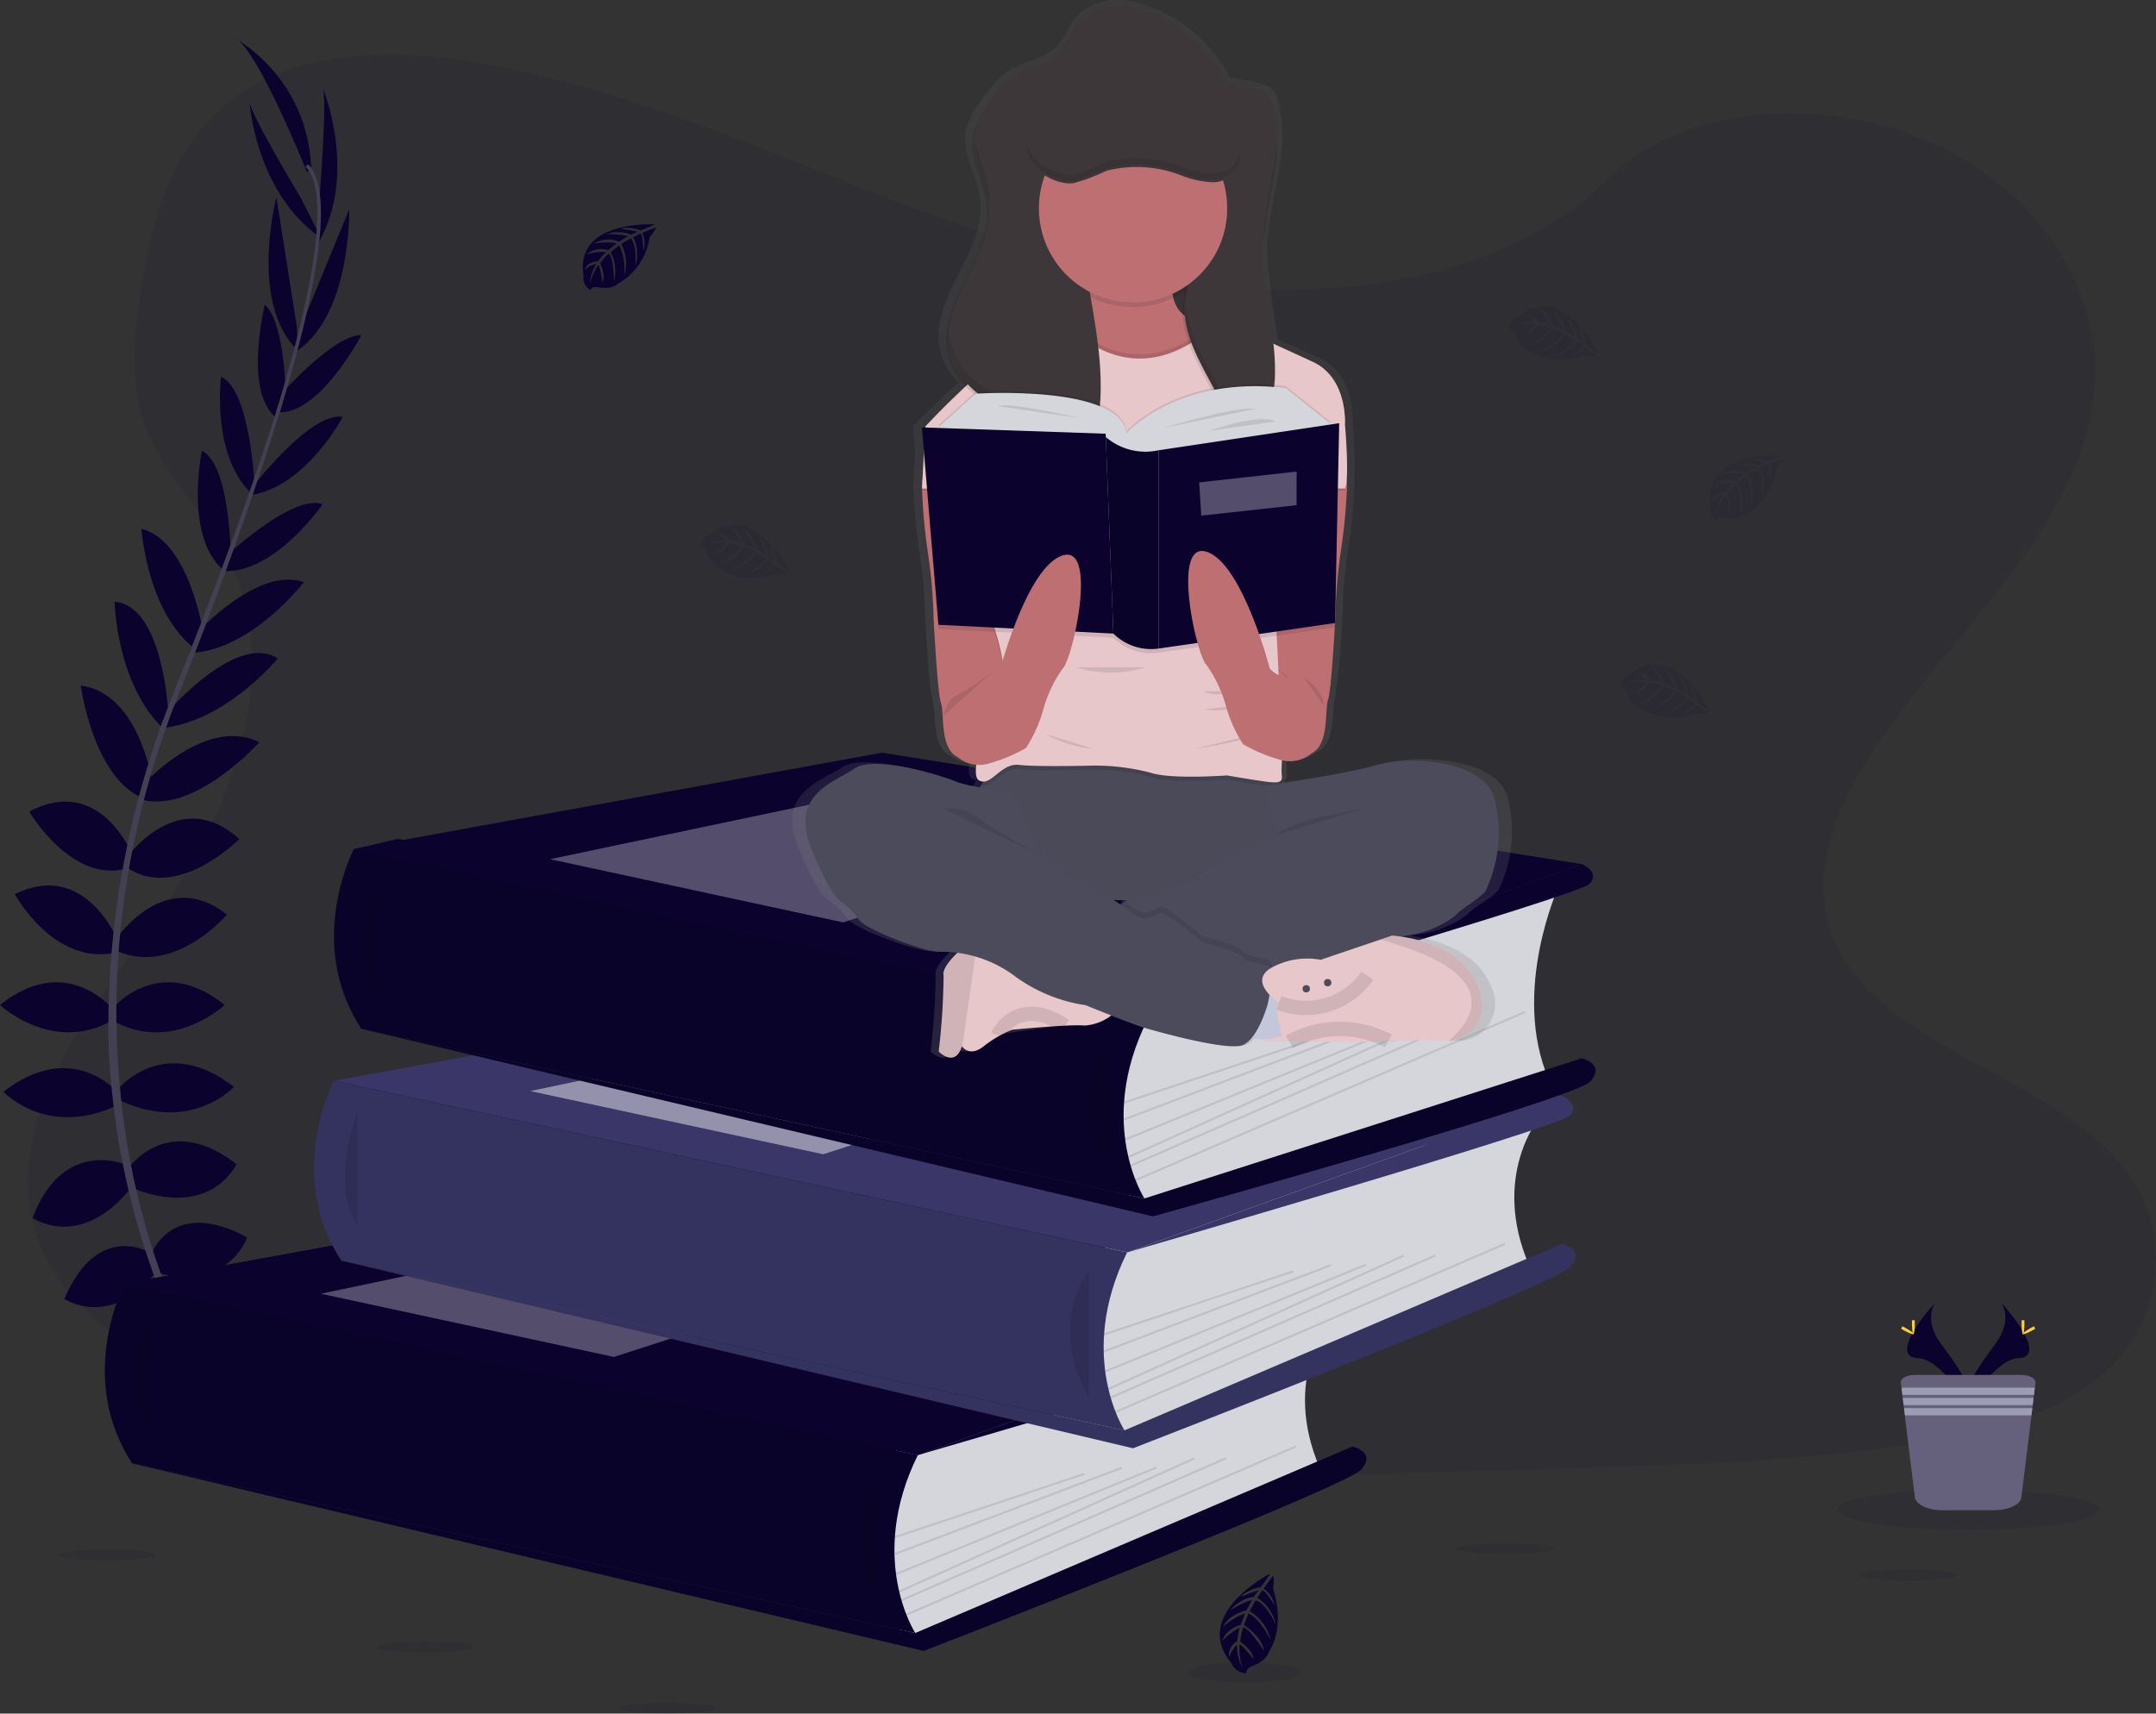 <svg xmlns="http://www.w3.org/2000/svg" xmlns:xlink="http://www.w3.org/1999/xlink" width="149.71" height="119.02" viewBox="0 0 149.71 119.02">
  <rect x="0" y="0" width="149.71" height="119.02" fill="#333333" stroke="none"/>
  <defs>
    <linearGradient id="linear-gradient" x1="0.5" y1="1" x2="0.5" gradientUnits="objectBoundingBox">
      <stop offset="0" stop-color="gray" stop-opacity="0.251"/>
      <stop offset="0.54" stop-color="gray" stop-opacity="0.122"/>
      <stop offset="1" stop-color="gray" stop-opacity="0.102"/>
    </linearGradient>
  </defs>
  <g id="undraw_book_lover_mkck" transform="translate(0 -0.008)">
    <path id="Path_408" data-name="Path 408" d="M187.738,85.744c-9.473-.329-18.5-3.387-27.112-6.733s-17.148-7.053-26.394-8.826c-5.947-1.14-12.749-1.3-17.539,1.887-4.612,3.074-6.1,8.365-6.9,13.28-.6,3.7-.957,7.588.7,11.049,1.146,2.4,3.182,4.423,4.589,6.733,4.9,8.009,1.437,17.886-3.871,25.706-2.488,3.669-5.379,7.172-7.3,11.074s-2.81,8.38-1.13,12.364c1.667,3.952,5.638,6.914,9.938,9,8.737,4.237,19.028,5.449,29.07,6.136,22.223,1.521,44.563.862,66.844.2,8.246-.244,16.528-.492,24.639-1.767,4.505-.708,9.155-1.831,12.427-4.545a10.409,10.409,0,0,0,2.4-13.595c-4.668-7.244-17.564-9.043-20.831-16.818-1.794-4.278.05-9.044,2.658-13.013,5.6-8.513,14.978-15.982,15.472-25.712.34-6.685-4.171-13.376-11.144-16.539-7.308-3.327-17.445-2.905-22.835,2.582C205.858,83.864,196.1,86.033,187.738,85.744Z" transform="translate(-99.938 -65.623)" fill="#0b032d" opacity="0.1"/>
    <path id="Path_409" data-name="Path 409" d="M114.236,440.881l-50.1-.244L59.16,428.961l17.6-1.278-3.068-12.8,34.815-4.512L75.171,398.78l2.945-.7,53.607,8.745L128.771,426.8l-4.22,10.979Z" transform="translate(-50.501 -339.808)" fill="#0b032d"/>
    <path id="Path_410" data-name="Path 410" d="M187,698.561a5.748,5.748,0,0,1,4.918,1.68s-1.352,1.066-4.262-.41Z" transform="translate(-172.595 -602.623)" fill="#0b032d"/>
    <path id="Path_411" data-name="Path 411" d="M177.435,698.51a5.732,5.732,0,0,0-1,5.1s1.6-.64,1.773-3.9Z" transform="translate(-163.352 -602.62)" fill="#0b032d"/>
    <path id="Path_412" data-name="Path 412" d="M172.76,666.848s1.229-2.255,6.147.9a2.76,2.76,0,0,1-2.828,1.393A3.333,3.333,0,0,1,172.76,666.848Z" transform="translate(-160.439 -574.926)" fill="#0b032d"/>
    <path id="Path_413" data-name="Path 413" d="M154.269,670.276s-2.551-.293-2.8,5.547a2.761,2.761,0,0,0,2.766-1.512A3.328,3.328,0,0,0,154.269,670.276Z" transform="translate(-142.265 -578.516)" fill="#0b032d"/>
    <path id="Path_414" data-name="Path 414" d="M160.44,625.845s1.434-3.975,6.639-1.148c0,0-1.189,3.647-6.106,2.5Z" transform="translate(-149.922 -538.744)" fill="#0b032d"/>
    <path id="Path_415" data-name="Path 415" d="M149.52,586.925s2.7-4.016,7.5-.293c0,0-1.68,3.77-7.09,1.721Z" transform="translate(-140.6 -505.766)" fill="#0b032d"/>
    <path id="Path_416" data-name="Path 416" d="M145.6,549.656s3.156-3.69,7.9,0c0,0-2.992,3.238-7.9.943Z" transform="translate(-137.254 -474.153)" fill="#0b032d"/>
    <path id="Path_417" data-name="Path 417" d="M142.24,511.341s3.2-3.852,7.746-.2c0,0-3.606,3.4-7.746,1.106Z" transform="translate(-134.386 -441.331)" fill="#0b032d"/>
    <path id="Path_418" data-name="Path 418" d="M144.2,472.235s3.366-4.959,7.623-1.6c0,0-3.606,4.262-7.623,2.541Z" transform="translate(-136.059 -407.103)" fill="#0b032d"/>
    <path id="Path_419" data-name="Path 419" d="M149.52,434.462s3.565-4.918,7.7-1.148c0,0-4.221,4.262-7.7,2.049Z" transform="translate(-140.6 -375.026)" fill="#0b032d"/>
    <path id="Path_420" data-name="Path 420" d="M156.564,395.914s4.221-4.622,7.9-2.781c0,0-4.4,4.909-8.088,4.008Z" transform="translate(-146.456 -341.57)" fill="#0b032d"/>
    <path id="Path_421" data-name="Path 421" d="M165.705,357.436s4.871-5.661,7.7-3.77c0,0-3.589,4.391-8.05,4.83Z" transform="translate(-154.122 -307.919)" fill="#0b032d"/>
    <path id="Path_422" data-name="Path 422" d="M178.932,322.1s4.264-4.622,7.378-3.475c0,0-3.647,4.795-7.951,4.918Z" transform="translate(-165.219 -278.179)" fill="#0b032d"/>
    <path id="Path_423" data-name="Path 423" d="M194.245,285.842s4.713-4.426,6.762-3.647c0,0-3.4,4.918-6.967,4.631Z" transform="translate(-178.604 -247.161)" fill="#0b032d"/>
    <path id="Path_424" data-name="Path 424" d="M208.32,246.026s4.057-5.288,6.272-4.878c0,0-2.46,4.714-6.272,5.416Z" transform="translate(-190.794 -212.181)" fill="#0b032d"/>
    <path id="Path_425" data-name="Path 425" d="M221.438,206.474s3.586-4.053,5.524-4.044c0,0-2.831,5.416-5.672,5.366Z" transform="translate(-201.866 -179.15)" fill="#0b032d"/>
    <path id="Path_426" data-name="Path 426" d="M228.011,151.162l3.464-8.442s.173,7.632-3.905,10.009Z" transform="translate(-207.226 -128.179)" fill="#0b032d"/>
    <path id="Path_427" data-name="Path 427" d="M240.053,92.324s.574-7.05.2-7.624c0,0,2.477,5.862-.228,10.739Z" transform="translate(-217.863 -78.652)" fill="#0b032d"/>
    <path id="Path_428" data-name="Path 428" d="M125.008,635.193s-3.592-2.226-5.918,3.22c0,0,3.2,2.122,6.341-1.831Z" transform="translate(-114.624 -548.186)" fill="#0b032d"/>
    <path id="Path_429" data-name="Path 429" d="M110.573,594.3s-4.406-2.01-6.543,3.677c0,0,3.4,2.342,6.944-2.239Z" transform="translate(-101.769 -513.369)" fill="#0b032d"/>
    <path id="Path_430" data-name="Path 430" d="M98.1,551.966s-3.156-3.69-7.9,0c0,0,2.992,3.238,7.9.943Z" transform="translate(-89.963 -476.125)" fill="#0b032d"/>
    <path id="Path_431" data-name="Path 431" d="M96.326,511.341s-3.2-3.852-7.746-.2c0,0,3.606,3.4,7.746,1.106Z" transform="translate(-88.58 -441.331)" fill="#0b032d"/>
    <path id="Path_432" data-name="Path 432" d="M102.7,467.386s-2.242-5.555-7.116-3.166c0,0,2.635,4.925,6.917,4.088Z" transform="translate(-94.555 -402.113)" fill="#0b032d"/>
    <path id="Path_433" data-name="Path 433" d="M109.622,427.539s-2.229-5.651-7.172-3.031c0,0,3.027,5.18,6.952,3.9Z" transform="translate(-100.42 -368.131)" fill="#0b032d"/>
    <path id="Path_434" data-name="Path 434" d="M131.866,375.48s-.878-6.2-4.976-6.75c0,0,.869,6.534,4.425,7.867Z" transform="translate(-121.283 -321.109)" fill="#0b032d"/>
    <path id="Path_435" data-name="Path 435" d="M146.671,336.705s-.342-7.465-3.731-7.725c0,0,.114,5.666,3.349,8.782Z" transform="translate(-134.984 -287.177)" fill="#0b032d"/>
    <path id="Path_436" data-name="Path 436" d="M159.915,301.376s-1.01-6.207-4.245-6.966c0,0,.4,6.011,3.924,8.489Z" transform="translate(-145.85 -257.667)" fill="#0b032d"/>
    <path id="Path_437" data-name="Path 437" d="M184.7,264.746s-.034-6.466-2.01-7.416c0,0-1.225,5.855,1.437,8.242Z" transform="translate(-168.674 -226.014)" fill="#0b032d"/>
    <path id="Path_438" data-name="Path 438" d="M195.331,229.806s-.277-6.658-2.323-7.6c0,0-.7,5.269,2.017,8.033Z" transform="translate(-177.655 -196.035)" fill="#0b032d"/>
    <path id="Path_439" data-name="Path 439" d="M212.88,194.7s-.012-5.416-1.472-6.686c0,0-1.452,5.932.71,7.775Z" transform="translate(-193.022 -166.84)" fill="#0b032d"/>
    <path id="Path_440" data-name="Path 440" d="M217.954,146.013,216.533,137s-1.931,7.386,1.489,10.641Z" transform="translate(-197.341 -123.297)" fill="#0b032d"/>
    <path id="Path_441" data-name="Path 441" d="M210.456,98.1s-3.647-6.06-3.573-6.733c0,0,.388,6.351,4.976,9.514Z" transform="translate(-189.567 -84.345)" fill="#0b032d"/>
    <path id="Path_442" data-name="Path 442" d="M205.06,70.883s-3.443-8.606-5-9.3a10.909,10.909,0,0,1,5.287,9.057Z" transform="translate(-183.743 -58.916)" fill="#0b032d"/>
    <path id="Path_443" data-name="Path 443" d="M219.8,138.66l-.236-.072c2.905-9.474,3.63-15.515,2.042-17.03l.168-.179C223.455,122.978,222.771,128.953,219.8,138.66Z" transform="translate(-200.389 -109.963)" fill="#444053"/>
    <path id="Path_444" data-name="Path 444" d="M164.478,257.586l-.348-.124c.309-.868.641-1.749.989-2.617,3.033-7.558,5.615-14.59,7.27-19.988l.3-.146c-1.658,5.408-4.195,12.709-7.231,20.278C165.115,255.84,164.784,256.716,164.478,257.586Z" transform="translate(-153.072 -206.705)" fill="#444053"/>
    <path id="Path_445" data-name="Path 445" d="M151.079,438.35a47.877,47.877,0,0,1-8.038-14.407,53.3,53.3,0,0,1-3.172-16.507,62.294,62.294,0,0,1,3.785-22.056l.275.322c-5.685,16.037-3.426,29.78-.43,38.055a47.431,47.431,0,0,0,7.949,14.268Z" transform="translate(-132.342 -335.322)" fill="#444053"/>
    <path id="Path_446" data-name="Path 446" d="M539.159,670.36s-3.318,4.05-.684,10.172l-26.492,11.49-2.542.533-1.171-5.123.783-6.465v-3.533Z" transform="translate(-446.841 -578.59)" fill="#d5d6db"/>
    <path id="Path_447" data-name="Path 447" d="M59.16,570.075l36.668-6.685,48.586,7.74-30.178,10.865Z" transform="translate(-50.501 -480.922)" fill="#0b032d"/>
    <path id="Path_448" data-name="Path 448" d="M59.16,570.075l36.668-6.685,48.586,7.74-30.178,10.865Z" transform="translate(-50.501 -480.922)" fill="#0b032d"/>
    <path id="Path_449" data-name="Path 449" d="M139.689,652.47s-3.429,6.5.523,12.5l54.375,11.783s-3.375-5.176.174-12.359Z" transform="translate(-131.03 -563.319)" fill="#0b032d"/>
    <path id="Path_450" data-name="Path 450" d="M139.689,652.47s-3.429,6.5.523,12.5l54.375,11.783s-3.375-5.176.174-12.359Z" transform="translate(-131.03 -563.319)" opacity="0.1"/>
    <path id="Path_451" data-name="Path 451" d="M153.73,667.86s-1.96,4.754,0,7.831" transform="translate(-143.451 -576.456)" opacity="0.1"/>
    <path id="Path_452" data-name="Path 452" d="M205.685,742.813l30.356-12.953s1.7.366.6,1.61-30.371,12.588-30.371,12.588L151.31,731.031Z" transform="translate(-142.128 -629.381)" fill="#0b032d"/>
    <path id="Path_453" data-name="Path 453" d="M205.685,742.813l30.356-12.953s1.7.366.6,1.61-30.371,12.588-30.371,12.588L151.31,731.031Z" transform="translate(-142.128 -629.381)" opacity="0.1"/>
    <path id="Path_454" data-name="Path 454" d="M498.222,742.86s-2.927,3.513,0,8.782" transform="translate(-437.153 -640.479)" opacity="0.1"/>
    <rect id="Rectangle_378" data-name="Rectangle 378" width="13.842" height="0.146" transform="translate(62.111 106.702) rotate(-18.45)" opacity="0.1"/>
    <rect id="Rectangle_379" data-name="Rectangle 379" width="16.866" height="0.146" transform="translate(62.106 107.881) rotate(-20.82)" opacity="0.1"/>
    <rect id="Rectangle_380" data-name="Rectangle 380" width="19.549" height="0.146" transform="translate(62.194 109.27) rotate(-22.26)" opacity="0.1"/>
    <rect id="Rectangle_381" data-name="Rectangle 381" width="22.502" height="0.146" transform="translate(62.405 110.495) rotate(-24.31)" opacity="0.1"/>
    <rect id="Rectangle_382" data-name="Rectangle 382" width="24.612" height="0.146" transform="matrix(0.916, -0.401, 0.401, 0.916, 62.568, 111.091)" opacity="0.1"/>
    <rect id="Rectangle_383" data-name="Rectangle 383" width="29.452" height="0.146" transform="translate(62.908 112.092) rotate(-23.36)" opacity="0.1"/>
    <path id="Path_455" data-name="Path 455" d="M152.23,582.356l25.761-5.416,15.693,3-21.109,6.806Z" transform="translate(-129.949 -492.489)" fill="#fff" opacity="0.3"/>
    <path id="Path_456" data-name="Path 456" d="M554.182,659.69s1.332.537.55,1.367-30.733,9.5-30.733,9.5Z" transform="translate(-460.269 -569.482)" fill="#0b032d"/>
    <path id="Path_457" data-name="Path 457" d="M638.458,574.18s-3.317,4.049-.682,10.172l-26.492,11.49-2.542.536-1.171-5.123.795-6.464v-3.538Z" transform="translate(-531.607 -496.488)" fill="#d5d6db"/>
    <path id="Path_458" data-name="Path 458" d="M158.46,473.893l36.666-6.683,48.588,7.74-30.178,10.865Z" transform="translate(-135.267 -398.82)" fill="#3a3768"/>
    <path id="Path_459" data-name="Path 459" d="M238.943,556.29s-3.431,6.5.521,12.5l54.375,11.783s-3.374-5.18.18-12.361Z" transform="translate(-215.756 -481.216)" fill="#3a3768"/>
    <path id="Path_460" data-name="Path 460" d="M238.943,556.29s-3.431,6.5.521,12.5l54.375,11.783s-3.374-5.18.18-12.361l-17.2-3.722Z" transform="translate(-215.756 -481.216)" opacity="0.1"/>
    <path id="Path_461" data-name="Path 461" d="M253.024,571.68s-1.958,4.753,0,7.831" transform="translate(-228.212 -494.354)" opacity="0.1"/>
    <path id="Path_462" data-name="Path 462" d="M304.975,646.634l30.358-12.953s1.7.366.6,1.61-30.371,12.588-30.371,12.588L250.6,634.851Z" transform="translate(-226.886 -547.279)" fill="#3a3768"/>
    <path id="Path_463" data-name="Path 463" d="M304.975,646.634l30.358-12.953s1.7.366.6,1.61-30.371,12.588-30.371,12.588L250.6,634.851Z" transform="translate(-226.886 -547.279)" opacity="0.1"/>
    <path id="Path_464" data-name="Path 464" d="M597.512,646.68s-2.927,3.513,0,8.782" transform="translate(-521.911 -558.376)" opacity="0.1"/>
    <rect id="Rectangle_384" data-name="Rectangle 384" width="13.842" height="0.146" transform="translate(76.645 92.626) rotate(-18.45)" opacity="0.1"/>
    <rect id="Rectangle_385" data-name="Rectangle 385" width="16.866" height="0.146" transform="translate(76.642 93.804) rotate(-20.82)" opacity="0.1"/>
    <rect id="Rectangle_386" data-name="Rectangle 386" width="19.549" height="0.146" transform="translate(76.728 95.191) rotate(-22.26)" opacity="0.1"/>
    <rect id="Rectangle_387" data-name="Rectangle 387" width="22.502" height="0.146" transform="translate(76.94 96.416) rotate(-24.31)" opacity="0.1"/>
    <rect id="Rectangle_388" data-name="Rectangle 388" width="24.612" height="0.146" transform="matrix(0.916, -0.401, 0.401, 0.916, 77.101, 97.01)" opacity="0.1"/>
    <rect id="Rectangle_389" data-name="Rectangle 389" width="29.452" height="0.146" transform="translate(77.442 98.011) rotate(-23.36)" opacity="0.1"/>
    <path id="Path_465" data-name="Path 465" d="M251.53,486.176l25.761-5.416,15.693,3-21.109,6.806Z" transform="translate(-214.714 -410.386)" fill="#fff" opacity="0.45"/>
    <path id="Path_466" data-name="Path 466" d="M653.508,563.51s1.331.537.55,1.366-30.728,9.5-30.728,9.5Z" transform="translate(-545.06 -487.38)" fill="#3a3768"/>
    <path id="Path_467" data-name="Path 467" d="M647.883,464.15s-3.318,7.27-.684,13.393l-26.492,8.27-2.537.537L617,481.227l.783-6.465v-3.538Z" transform="translate(-539.657 -402.563)" fill="#d5d6db"/>
    <path id="Path_468" data-name="Path 468" d="M167.89,363.865l36.668-6.685,48.588,7.74-30.179,10.865Z" transform="translate(-143.316 -304.894)" fill="#0b032d"/>
    <path id="Path_469" data-name="Path 469" d="M248.4,446.26s-3.435,6.5.517,12.5l54.375,11.783s-3.375-5.18.179-12.359Z" transform="translate(-223.822 -387.291)" fill="#0b032d"/>
    <path id="Path_470" data-name="Path 470" d="M248.4,446.26s-3.435,6.5.517,12.5l54.375,11.783s-3.375-5.18.179-12.359Z" transform="translate(-223.822 -387.291)" opacity="0.1"/>
    <path id="Path_471" data-name="Path 471" d="M262.46,461.65s-1.96,4.754,0,7.831" transform="translate(-236.266 -400.429)" opacity="0.1"/>
    <path id="Path_472" data-name="Path 472" d="M314.415,543.433l30.357-9.733s1.7.366.6,1.61S315,544.677,315,544.677L260.04,531.65Z" transform="translate(-234.944 -460.183)" fill="#0b032d"/>
    <path id="Path_473" data-name="Path 473" d="M314.415,543.433l30.357-9.733s1.7.366.6,1.61S315,544.677,315,544.677L260.04,531.65Z" transform="translate(-234.944 -460.183)" opacity="0.1"/>
    <path id="Path_474" data-name="Path 474" d="M606.952,536.65s-2.927,3.513,0,8.782" transform="translate(-529.969 -464.451)" opacity="0.1"/>
    <rect id="Rectangle_390" data-name="Rectangle 390" width="13.842" height="0.146" transform="translate(78.027 76.521) rotate(-18.45)" opacity="0.1"/>
    <rect id="Rectangle_391" data-name="Rectangle 391" width="16.866" height="0.146" transform="translate(78.023 77.7) rotate(-20.82)" opacity="0.1"/>
    <rect id="Rectangle_392" data-name="Rectangle 392" width="19.549" height="0.146" transform="translate(78.107 79.088) rotate(-22.26)" opacity="0.1"/>
    <rect id="Rectangle_393" data-name="Rectangle 393" width="22.502" height="0.146" transform="translate(78.322 80.311) rotate(-24.31)" opacity="0.1"/>
    <rect id="Rectangle_394" data-name="Rectangle 394" width="24.612" height="0.146" transform="matrix(0.916, -0.401, 0.401, 0.916, 78.483, 80.907)" opacity="0.1"/>
    <rect id="Rectangle_395" data-name="Rectangle 395" width="29.452" height="0.146" transform="translate(78.824 81.909) rotate(-23.36)" opacity="0.1"/>
    <path id="Path_475" data-name="Path 475" d="M260.96,376.146l25.761-5.416,15.693,3-21.109,6.806Z" transform="translate(-222.764 -316.461)" fill="#fff" opacity="0.3"/>
    <path id="Path_476" data-name="Path 476" d="M662.938,453.48s1.332.537.55,1.367-30.728,9.5-30.728,9.5Z" transform="translate(-553.11 -393.454)" fill="#0b032d"/>
    <path id="Path_477" data-name="Path 477" d="M370.044,149.878s-5.562-.335-4.912,3.567a.952.952,0,0,0,.495,1s.01-.293.571-.192a2.5,2.5,0,0,0,.606.029,1.262,1.262,0,0,0,.739-.3h0a4.42,4.42,0,0,0,2.174-3.205s.451-.558.439-.7l-.943.4a1.689,1.689,0,0,1,.069,1.241s-.031-1.216-.212-1.189c-.037,0-.487.236-.487.236a2.778,2.778,0,0,1,.135,2.039s.158-1.455-.307-1.954l-.662.386a2.92,2.92,0,0,1,.208,2.215,4.15,4.15,0,0,0-.347-2.121l-.6.468a2.852,2.852,0,0,1,.237,2.027s-.048-1.777-.366-1.912a3.617,3.617,0,0,0-.6.653s.416.878.157,1.333c0,0-.157-1.184-.293-1.19a3.94,3.94,0,0,0-.577,1.317,2.848,2.848,0,0,1,.449-1.4,1.568,1.568,0,0,0-.8.414s.081-.555.929-.6a3.6,3.6,0,0,1,.547-.631,3.426,3.426,0,0,0-1.355.155,1.536,1.536,0,0,1,1.509-.293l.585-.483a5.05,5.05,0,0,0-1.581.016,1.926,1.926,0,0,1,1.74-.126l.645-.385a5.865,5.865,0,0,0-1.511-.13,2.319,2.319,0,0,1,1.7.026l.46-.206s-.692-.136-.9-.158-.214-.078-.214-.078a2.416,2.416,0,0,1,1.3.146A5.811,5.811,0,0,0,370.044,149.878Z" transform="translate(-324.609 -134.283)" fill="#0b032d"/>
    <path id="Path_478" data-name="Path 478" d="M904.644,259.458s-5.562-.335-4.912,3.567a.952.952,0,0,0,.495,1s.01-.293.571-.192a2.581,2.581,0,0,0,.606.029,1.257,1.257,0,0,0,.732-.3h0a4.416,4.416,0,0,0,2.174-3.205s.451-.558.439-.7l-.94.4a1.688,1.688,0,0,1,.069,1.241s-.031-1.216-.211-1.188c-.037,0-.489.236-.489.236a2.783,2.783,0,0,1,.136,2.039s.158-1.455-.309-1.954l-.662.386a2.92,2.92,0,0,1,.208,2.215,4.15,4.15,0,0,0-.347-2.121l-.6.468a2.855,2.855,0,0,1,.236,2.027s-.048-1.777-.366-1.912a3.671,3.671,0,0,0-.6.653s.416.878.158,1.333c0,0-.158-1.184-.293-1.19a3.94,3.94,0,0,0-.577,1.317,2.84,2.84,0,0,1,.451-1.4,1.575,1.575,0,0,0-.8.414s.082-.555.929-.6a3.655,3.655,0,0,1,.547-.632,3.44,3.44,0,0,0-1.355.157,1.535,1.535,0,0,1,1.509-.293l.585-.483a5.051,5.051,0,0,0-1.581.016,1.924,1.924,0,0,1,1.74-.126l.644-.385a5.865,5.865,0,0,0-1.51-.13,2.318,2.318,0,0,1,1.7.026l.461-.206s-.694-.136-.9-.158-.214-.078-.214-.078a2.4,2.4,0,0,1,1.3.146A5.905,5.905,0,0,0,904.644,259.458Z" transform="translate(-780.961 -227.825)" fill="#0b032d" opacity="0.1"/>
    <path id="Path_479" data-name="Path 479" d="M427.166,295.757s-2.424-5.025-5.509-2.548a.951.951,0,0,0-.634.921s.256-.133.439.405a2.6,2.6,0,0,0,.269.542,1.263,1.263,0,0,0,.628.5h0a4.416,4.416,0,0,0,3.858.334,2.5,2.5,0,0,0,.823.037l-.808-.625a1.7,1.7,0,0,1-1.051.665s1.048-.619.935-.763c-.023-.029-.439-.312-.439-.312a2.779,2.779,0,0,1-1.714,1.112s1.347-.571,1.554-1.222l-.659-.389a2.921,2.921,0,0,1-1.832,1.262s1.388-.646,1.682-1.336l-.7-.293s-.754,1.115-1.655,1.2c0,0,1.528-.909,1.49-1.253a3.71,3.71,0,0,0-.865-.209s-.559.789-1.086.789c0,0,.956-.716.9-.831a3.862,3.862,0,0,0-1.434.146,2.85,2.85,0,0,1,1.439-.293,1.576,1.576,0,0,0-.752-.5s.524-.2.979.517a3.611,3.611,0,0,1,.818.17,3.437,3.437,0,0,0-.8-1.105s.676.136.985,1.171l.71.281a4.881,4.881,0,0,0-.785-1.371s.667.247.959,1.464l.65.375a5.792,5.792,0,0,0-.622-1.382,2.32,2.32,0,0,1,.8,1.5l.405.3s-.22-.672-.293-.859-.037-.225-.037-.225a2.4,2.4,0,0,1,.509,1.208A5.463,5.463,0,0,0,427.166,295.757Z" transform="translate(-372.364 -256.056)" fill="#0b032d" opacity="0.1"/>
    <path id="Path_480" data-name="Path 480" d="M810.947,192.137s-2.422-5.025-5.509-2.548a.953.953,0,0,0-.634.921s.258-.132.439.405a2.537,2.537,0,0,0,.271.543,1.256,1.256,0,0,0,.626.5h0a4.421,4.421,0,0,0,3.858.335,2.515,2.515,0,0,0,.824.035l-.8-.626a1.7,1.7,0,0,1-1.049.666s1.047-.621.934-.764c-.023-.029-.439-.312-.439-.312a2.774,2.774,0,0,1-1.714,1.112s1.348-.571,1.556-1.221l-.669-.386a2.921,2.921,0,0,1-1.833,1.262s1.388-.647,1.683-1.338l-.7-.293s-.754,1.117-1.654,1.2c0,0,1.527-.909,1.489-1.251a3.62,3.62,0,0,0-.864-.209s-.559.787-1.087.787c0,0,.957-.716.9-.831a3.871,3.871,0,0,0-1.436.146,2.848,2.848,0,0,1,1.439-.293,1.567,1.567,0,0,0-.751-.5s.524-.2.979.517a3.624,3.624,0,0,1,.818.171,3.425,3.425,0,0,0-.8-1.107s.676.138.985,1.178l.711.281a4.882,4.882,0,0,0-.784-1.373s.667.247.957,1.464l.651.375a5.847,5.847,0,0,0-.624-1.382,2.312,2.312,0,0,1,.8,1.5l.405.3s-.218-.672-.293-.859-.037-.224-.037-.224a2.408,2.408,0,0,1,.508,1.208A5.622,5.622,0,0,0,810.947,192.137Z" transform="translate(-699.972 -167.603)" fill="#0b032d" opacity="0.1"/>
    <path id="Path_481" data-name="Path 481" d="M863.811,361.94s-2.422-5.026-5.514-2.55a.952.952,0,0,0-.634.921s.258-.132.439.405a2.538,2.538,0,0,0,.269.543,1.256,1.256,0,0,0,.626.5h0a4.418,4.418,0,0,0,3.86.335s.706.121.823.035l-.808-.625a1.7,1.7,0,0,1-1.051.666s1.047-.621.934-.764c-.023-.029-.439-.312-.439-.312A2.78,2.78,0,0,1,860.6,362.2s1.348-.572,1.556-1.222l-.66-.389a2.916,2.916,0,0,1-1.832,1.262s1.388-.647,1.683-1.338l-.7-.293s-.754,1.115-1.654,1.2c0,0,1.528-.909,1.49-1.253a3.637,3.637,0,0,0-.865-.209s-.559.787-1.088.787c0,0,.957-.716.9-.831a3.871,3.871,0,0,0-1.436.146,2.857,2.857,0,0,1,1.44-.293,1.565,1.565,0,0,0-.752-.5s.524-.2.979.517a3.611,3.611,0,0,1,.818.17,3.452,3.452,0,0,0-.8-1.107s.676.138.985,1.178l.71.281a4.861,4.861,0,0,0-.785-1.371s.667.246.957,1.464l.651.373a5.846,5.846,0,0,0-.623-1.382,2.318,2.318,0,0,1,.807,1.5l.405.293s-.22-.672-.293-.859-.037-.224-.037-.224a2.393,2.393,0,0,1,.508,1.208A5.926,5.926,0,0,0,863.811,361.94Z" transform="translate(-745.095 -312.55)" fill="#0b032d" opacity="0.1"/>
    <ellipse id="Ellipse_1" data-name="Ellipse 1" cx="3.365" cy="0.376" rx="3.365" ry="0.376" transform="translate(26.194 114.029)" fill="#0b032d" opacity="0.1"/>
    <ellipse id="Ellipse_2" data-name="Ellipse 2" cx="3.365" cy="0.376" rx="3.365" ry="0.376" transform="translate(4.135 107.636)" fill="#0b032d" opacity="0.1"/>
    <ellipse id="Ellipse_3" data-name="Ellipse 3" cx="3.365" cy="0.376" rx="3.365" ry="0.376" transform="translate(43.008 118.275)" fill="#0b032d" opacity="0.1"/>
    <ellipse id="Ellipse_4" data-name="Ellipse 4" cx="3.365" cy="0.376" rx="3.365" ry="0.376" transform="translate(129.175 109.026)" fill="#0b032d" opacity="0.1"/>
    <ellipse id="Ellipse_5" data-name="Ellipse 5" cx="3.365" cy="0.376" rx="3.365" ry="0.376" transform="translate(101.173 107.201)" fill="#0b032d" opacity="0.1"/>
    <ellipse id="Ellipse_6" data-name="Ellipse 6" cx="3.98" cy="0.684" rx="3.98" ry="0.684" transform="translate(82.444 115.488)" fill="#0b032d" opacity="0.1"/>
    <path id="Path_482" data-name="Path 482" d="M670.759,790.14s-5.541,2.863-2.678,6.235a1.071,1.071,0,0,0,1.048.681s-.155-.284.439-.511a2.854,2.854,0,0,0,.6-.318,1.406,1.406,0,0,0,.536-.716h0s1.133-1.516.255-4.322a2.782,2.782,0,0,0,.015-.922l-.673.924a1.885,1.885,0,0,1,.776,1.153s-.732-1.152-.878-1.025c-.032.026-.334.5-.334.5a3.1,3.1,0,0,1,1.3,1.881s-.679-1.489-1.412-1.7l-.42.749a3.255,3.255,0,0,1,1.464,2.008s-.766-1.53-1.547-1.838l-.309.792s1.27.808,1.388,1.812c0,0-1.063-1.679-1.445-1.626a4.058,4.058,0,0,0-.208.973s.9.6.913,1.19c0,0-.828-1.047-.956-.978a4.412,4.412,0,0,0,.2,1.6,3.158,3.158,0,0,1-.367-1.6,1.756,1.756,0,0,0-.531.855s-.239-.578.547-1.111a4.051,4.051,0,0,1,.165-.919,3.857,3.857,0,0,0-1.212.925s.133-.76,1.287-1.137l.293-.8a5.454,5.454,0,0,0-1.509.919s.256-.754,1.6-1.115l.4-.732a6.723,6.723,0,0,0-1.525.732,2.592,2.592,0,0,1,1.648-.947l.323-.461s-.744.265-.951.36-.249.048-.249.048a2.693,2.693,0,0,1,1.333-.606A6.515,6.515,0,0,0,670.759,790.14Z" transform="translate(-582.56 -680.839)" fill="#0b032d"/>
    <path id="Path_483" data-name="Path 483" d="M514.011,98.649c-.957-2.6-6.226-2.845-8.513-2.182a68.348,68.348,0,0,1-6.879,1.273l-.119-.113c.237-.07.243-.243.214-.5a7.818,7.818,0,0,1,.015-1.013,2.494,2.494,0,0,0,2.119-.476h0c1.317-.585.963-3.091,1.215-3.776a43.443,43.443,0,0,0,.483-5.035h.019l.01-.5c.013-.218.019-.345.019-.345a34.607,34.607,0,0,1,.381-4.425,38.729,38.729,0,0,0,.454-4.684V76.8l-.019-.319c.013-.233.019-.492.018-.764,0-1.251-.13-2.828-.146-3.082V72.5c.01-.534-.057-3.21-2.333-4.221-.839-.375-1.847-.821-2.823-1.256a47.832,47.832,0,0,1-.777-6.525c0-.329.029-.659.061-.987,0,.1-.01.192-.012.293v.638c.086-2.739,1.121-5.492,1.025-8.172-.009.262-.028.525-.053.789a8.506,8.506,0,0,0-.281-2.692,1.593,1.593,0,0,0-.46-.834,1.893,1.893,0,0,0-.8-.318,16.131,16.131,0,0,0-2.106-.392,3.254,3.254,0,0,0-.474-.921,10.413,10.413,0,0,0-6.282-4.391,4.175,4.175,0,0,0-3.691.9,2.768,2.768,0,0,0-.261.263c-.477.569-.682,1.317-1.171,1.885-.032.038-.069.073-.1.11-.957.856-2.449,1.035-3.513,1.8a4.214,4.214,0,0,0-.525.458,8.908,8.908,0,0,0-1.148,1.395,5.786,5.786,0,0,0-1.123,2.178c-.306,1.61.79,3.137.994,4.757.454,3.626-3.558,6.843-2.8,10.42a4.772,4.772,0,0,0,1.291,2.317c-1.565,1.417-2.9,2.791-2.9,2.791v.082h-.247l.025.293h-.025l.136,1.588-.136,2.313v.218h.009a36.984,36.984,0,0,0,.439,4.537,34.57,34.57,0,0,1,.379,4.425s.278,5.2.533,5.888-.107,3.186,1.215,3.776h0a2.781,2.781,0,0,0,1.328.55c-.067.547-.025.944.193,1.068a.638.638,0,0,0,.307.088,3.259,3.259,0,0,0-.239.417,6.2,6.2,0,0,1-1.534-.362c-1.42-.585-6.131-1.9-7.5-.976s-4.662,1.767-3.141,5.5,2.229,3.823,2.229,3.823a5.417,5.417,0,0,1,1.216,1.222c.457.686,4.712,2.257,5.776,2.257a10.419,10.419,0,0,1,1.354.067s-1.155,1.013-1,1.6a48.6,48.6,0,0,1-.351,5.3s1.171,1.18,1.672-.367l.018.023c.094.127.6.7,1.553-.023a8.7,8.7,0,0,1,1.238-.785l4.613-.653a13.051,13.051,0,0,1,1.445-.01,3.019,3.019,0,0,0,1.9-.708c.956.363,2.03.76,2.541.9,1.036.293,5.8,1.571,6.913,1.171a1.547,1.547,0,0,0,.6-.427l1.063.034-.5.1s.969.016,2.286.034l-.056.032,1.653-.015c2.418.022,5.134.029,5.492-.051a38.58,38.58,0,0,1,4.321,0h.239a2.622,2.622,0,0,0,1.875-3.876c-1.013-2.488-4.126-3.211-5.508-3.41.389-.078.725-.138.947-.173a7.5,7.5,0,0,0,2.99-1.325c.152-.3,1.723-1.171,2.128-1.667A9.324,9.324,0,0,0,514.011,98.649Zm-26.441,7.279-.157.051-.105.035-.2.2c-.161-.108-.334-.222-.514-.34C486.91,105.893,487.236,105.912,487.57,105.928Zm13.95,4.125Z" transform="translate(-409.365 -43.42)" fill="url(#linear-gradient)"/>
    <path id="Path_484" data-name="Path 484" d="M686.65,259.721s2.239,5.855,3.513,5.269.928-3.074,1.171-3.756.512-5.855.512-5.855a35.382,35.382,0,0,1,.366-4.4,40.316,40.316,0,0,0,.439-4.653v-.072l-.242-4.245-1.367-.341-3.17,1.171-.439,2.507-.171.979-.073.417Z" transform="translate(-599.112 -212.646)" fill="#be6f72"/>
    <path id="Path_485" data-name="Path 485" d="M691.69,358.3a15.725,15.725,0,0,0,2.781,1.9c.644.154,1.039,1.518,1.039,1.518" transform="translate(-603.415 -312.206)" opacity="0.1"/>
    <path id="Path_486" data-name="Path 486" d="M532,261.471s-2.239,5.855-3.513,5.269-.928-3.074-1.171-3.756-.512-5.855-.512-5.855a35.382,35.382,0,0,0-.366-4.4,40.315,40.315,0,0,1-.439-4.653v-.072l.243-4.245,1.367-.341,3.17,1.171.439,2.507.171.979.073.417Z" transform="translate(-461.976 -214.14)" fill="#be6f72"/>
    <rect id="Rectangle_396" data-name="Rectangle 396" width="4.998" height="7.791" transform="translate(79.609 16)" fill="#3e373a"/>
    <rect id="Rectangle_397" data-name="Rectangle 397" width="4.998" height="7.791" transform="translate(79.609 16)" opacity="0.1"/>
    <path id="Path_487" data-name="Path 487" d="M553.912,403.874s-1.708,1.878-1.074,2.219,4.734,6.733,4.734,6.733,13.466,1.658,16.005-.83,2.488-6.933,2.488-6.933-2.04.439-2.263.2-1.445-1.389-1.445-1.389S555.083,402.826,553.912,403.874Z" transform="translate(-484.765 -350.711)" fill="#4b4b5b"/>
    <path id="Path_488" data-name="Path 488" d="M553.912,403.874s-1.708,1.878-1.074,2.219,4.734,6.733,4.734,6.733,13.466,1.658,16.005-.83,2.488-6.933,2.488-6.933-2.04.439-2.263.2-1.445-1.389-1.445-1.389S555.083,402.826,553.912,403.874Z" transform="translate(-484.765 -350.711)" opacity="0.02"/>
    <path id="Path_489" data-name="Path 489" d="M556.781,165.853l-4.391,3.513-1.328.1-.487.035-8.186.6-8.489-.621-1.263-.092-1.61-.117-3.366-3.22a57.656,57.656,0,0,1,4.47-4.275,9.17,9.17,0,0,1,2.166-1.448l.1-.034a2.409,2.409,0,0,0,.928-.647c1.648-1.7,3.172-5.893,3.172-5.893s7.27-3.756,6.392,1.171,3.268,3.709,3.268,3.709l1.367.624.54.247,1.377.631,3.107,1.426C556.983,162.681,556.781,165.853,556.781,165.853Z" transform="translate(-463.393 -136.427)" fill="#be6f72"/>
    <circle id="Ellipse_7" data-name="Ellipse 7" cx="6.538" cy="6.538" r="6.538" transform="translate(72.116 8.26)" opacity="0.1"/>
    <path id="Path_490" data-name="Path 490" d="M555.374,216.588H526v-.072l.243-4.245a57.655,57.655,0,0,1,4.47-4.275l18.442-.732.858-.9,3.107,1.426c2.44,1.121,2.244,4.293,2.244,4.293S555.7,215.754,555.374,216.588Z" transform="translate(-461.976 -182.505)" opacity="0.1"/>
    <path id="Path_491" data-name="Path 491" d="M555.374,215.588H526v-.072l.243-4.245a57.656,57.656,0,0,1,4.47-4.275l18.442-.732.858-.9,3.107,1.426c2.44,1.121,2.244,4.293,2.244,4.293S555.7,214.754,555.374,215.588Z" transform="translate(-461.976 -181.651)" fill="#e7c7ca"/>
    <path id="Path_492" data-name="Path 492" d="M583.12,186.462s4.634,5.9,10.806-.121.684,13.441.684,13.441l-13.319,1.581Z" transform="translate(-509.174 -164.427)" opacity="0.1"/>
    <path id="Path_493" data-name="Path 493" d="M583.12,188.462s4.634,5.9,10.806-.121.684,13.441.684,13.441l-13.319,1.581Z" transform="translate(-509.174 -166.134)" fill="#e7c7ca"/>
    <path id="Path_494" data-name="Path 494" d="M570.436,201.592l.49,7.478.525,2.488.4,1.9s1.025,14.637.732,15.369.146,1.317.208,1.707-.062,1.367-.013,1.806,0,.634-1.121.477-2.684-.429-2.684-.429-3.952.293-5.318-.195a15.6,15.6,0,0,0-3.952-.489s-3.9.1-5.171-.048-1.953,1.562-2.781,1.073.975-5.219,1.56-6.587-.78-4.83-.78-4.83l1.756-9.744.391-2.209v-6.944l.1-.034a2.409,2.409,0,0,0,.928-.647l.439,6.988,13.758.489V201.35" transform="translate(-483.776 -178.228)" opacity="0.1"/>
    <path id="Path_495" data-name="Path 495" d="M570.436,199.592l.49,7.478.525,2.488.4,1.9s1.025,14.637.732,15.369.146,1.317.208,1.707-.062,1.367-.013,1.806,0,.634-1.121.477-2.684-.429-2.684-.429-3.952.293-5.318-.195a15.6,15.6,0,0,0-3.952-.489s-3.9.1-5.171-.048-1.953,1.562-2.781,1.073.975-5.219,1.56-6.587-.78-4.83-.78-4.83l1.756-9.744.391-2.209v-6.944l.1-.034a2.409,2.409,0,0,0,.928-.647l.439,6.988,13.758.489V199.35" transform="translate(-483.776 -176.521)" fill="#e7c7ca"/>
    <path id="Path_496" data-name="Path 496" d="M560.078,54.156a1.613,1.613,0,0,0-.439-.828,1.8,1.8,0,0,0-.773-.316,15.271,15.271,0,0,0-2.032-.389,3.253,3.253,0,0,0-.439-.912c-1.434-2.026-3.557-3.936-6.054-4.368a3.84,3.84,0,0,0-3.659,1.007c-.46.566-.657,1.317-1.121,1.873-.894,1.08-2.509,1.213-3.636,2.049a6.737,6.737,0,0,0-1.464,1.693,5.81,5.81,0,0,0-1.082,2.165c-.293,1.6.763,3.119.957,4.731.439,3.605-3.425,6.8-2.695,10.36.426,2.074,2.342,3.535,4.324,4.275a3,3,0,0,1,1.822,1.193c.146.293.171.631.309.926a1.849,1.849,0,0,0,2.8.306,4.363,4.363,0,0,0,1.171-2.965c.392-4.736-1.5-9.416-1.284-14.164.066-1.436.47-3.065,1.756-3.715,1.732-.878,3.814.585,5.72.306a11.348,11.348,0,0,1,.547,6.925,18.918,18.918,0,0,0-.865,3.791c-.057,1.983,1.013,3.8,1.938,5.549a2.955,2.955,0,0,1,.391,1.07,2.58,2.58,0,0,1-.209,1.12c-.523,1.407-1.424,2.712-1.527,4.21a.681.681,0,0,0,.11.5.63.63,0,0,0,.378.17c1.581.271,2.948-1.13,3.719-2.537a11.89,11.89,0,0,0,1.467-5.053c.16-2.98-.909-5.912-.843-8.895C559.442,60.842,560.975,57.428,560.078,54.156Z" transform="translate(-471.836 -46.691)" opacity="0.1"/>
    <path id="Path_497" data-name="Path 497" d="M561.078,53.156a1.613,1.613,0,0,0-.439-.828,1.8,1.8,0,0,0-.773-.316,15.268,15.268,0,0,0-2.032-.389,3.251,3.251,0,0,0-.439-.912c-1.434-2.026-3.557-3.936-6.054-4.368a3.84,3.84,0,0,0-3.659,1.007c-.46.566-.657,1.317-1.121,1.873-.894,1.08-2.509,1.213-3.636,2.049a6.736,6.736,0,0,0-1.464,1.693,5.808,5.808,0,0,0-1.082,2.165c-.293,1.6.763,3.119.957,4.731.439,3.605-3.425,6.8-2.695,10.36.426,2.074,2.342,3.535,4.324,4.275a3,3,0,0,1,1.822,1.193c.146.293.171.631.309.926a1.849,1.849,0,0,0,2.8.306,4.363,4.363,0,0,0,1.171-2.965c.392-4.736-1.5-9.416-1.284-14.164.066-1.436.47-3.065,1.756-3.715,1.732-.878,3.814.585,5.72.306a11.348,11.348,0,0,1,.547,6.925,18.913,18.913,0,0,0-.865,3.791c-.057,1.983,1.013,3.8,1.938,5.549a2.952,2.952,0,0,1,.391,1.07,2.578,2.578,0,0,1-.209,1.12c-.523,1.407-1.424,2.712-1.527,4.21a.681.681,0,0,0,.11.5.63.63,0,0,0,.378.17c1.581.271,2.948-1.13,3.719-2.537a11.89,11.89,0,0,0,1.467-5.053c.16-2.98-.909-5.912-.843-8.895C560.442,59.842,561.975,56.428,561.078,53.156Z" transform="translate(-472.69 -45.837)" fill="#3e373a"/>
    <path id="Path_498" data-name="Path 498" d="M581.79,468.7l5.806.186-.833-4.306-4.448.423Z" transform="translate(-496.635 -396.574)" fill="#c3c7d9"/>
    <path id="Path_499" data-name="Path 499" d="M635.94,413.507c-.391.487-1.9,1.366-2.049,1.658a7.209,7.209,0,0,1-2.879,1.317,23.969,23.969,0,0,0-4.391,1.123,42.8,42.8,0,0,1-5.5,1.456,15.626,15.626,0,0,1-1.667.3c-.878.048-10.489-3.22-10.489-3.22l1.853-1.9.1-.035c.524-.177,2.945-1,4.289-1.385a9.865,9.865,0,0,0,3.27-2.244s2.585-.878,2.927-.976-.878-3.415-.878-3.415,5.61-.779,7.806-1.439,7.27-.416,8.2,2.171A9.531,9.531,0,0,1,635.94,413.507Z" transform="translate(-532.794 -351.587)" fill="#4b4b5b"/>
    <path id="Path_500" data-name="Path 500" d="M546.351,492.591a3.425,3.425,0,0,1-2.244,1.074c-1.123-.1-5.048.293-5.048.293a7.871,7.871,0,0,0-1.977,1.146c-.918.723-1.405.146-1.5.023l-.016-.023c-.489,1.538-1.61.366-1.61.366a49.522,49.522,0,0,0,.338-5.269c-.149-.585.965-1.591.965-1.591l1.317-.335,3.337-.855,4.782,1.658Z" transform="translate(-468.771 -422.427)" fill="#e7c7ca"/>
    <path id="Path_501" data-name="Path 501" d="M536.574,493.26l-.988,6.853-.016-.023c-.489,1.538-1.61.366-1.61.366a49.522,49.522,0,0,0,.338-5.269c-.149-.586.965-1.591.965-1.591Z" transform="translate(-468.771 -427.412)" opacity="0.1"/>
    <path id="Path_502" data-name="Path 502" d="M599,360.08a7.988,7.988,0,0,0,4.83,0" transform="translate(-524.292 -313.725)" opacity="0.1"/>
    <path id="Path_503" data-name="Path 503" d="M659.29,371.42a2.135,2.135,0,0,0,1.9,0" transform="translate(-575.757 -323.405)" opacity="0.1"/>
    <path id="Path_504" data-name="Path 504" d="M659.29,378.666s1.8.242,2.147-.246" transform="translate(-575.757 -329.381)" opacity="0.1"/>
    <path id="Path_505" data-name="Path 505" d="M655.29,392.775s3.39-.439,4.231-1.025" transform="translate(-572.342 -340.76)" opacity="0.1"/>
    <path id="Path_506" data-name="Path 506" d="M584.62,391.75a8.047,8.047,0,0,0,3.318,1.025" transform="translate(-512.016 -340.76)" opacity="0.1"/>
    <path id="Path_507" data-name="Path 507" d="M621.106,476.038a15.621,15.621,0,0,1-1.667.3c-.878.048-10.489-3.22-10.489-3.22l1.853-1.9.1-.035c.293.206.533.383.7.518.807.635,1.585-.195,1.878-.195a23.692,23.692,0,0,1,2.829,2.1s2.342.537,2.733,1.025,1.756.391,2,.732A1.3,1.3,0,0,1,621.106,476.038Z" transform="translate(-532.785 -408.564)" opacity="0.1"/>
    <path id="Path_508" data-name="Path 508" d="M485.067,407.648a10.61,10.61,0,0,1-3.734-.439c-1.366-.575-5.9-1.9-7.22-.97s-4.489,1.756-3.025,5.465,2.147,3.806,2.147,3.806a5.285,5.285,0,0,1,1.171,1.215c.439.684,4.537,2.244,5.562,2.244a8.505,8.505,0,0,1,5.366,1.756,11.028,11.028,0,0,0,4.83,1.953s3.22,1.317,4.223,1.61,5.584,1.56,6.658,1.171,1.756-2.831,1.756-2.831.487-2.2.243-2.537-1.61-.244-2-.732-2.733-1.025-2.733-1.025a23.593,23.593,0,0,0-2.823-2.1c-.293,0-1.071.828-1.878.195a42.834,42.834,0,0,0-5.051-3.22C486.706,412.233,485.067,407.648,485.067,407.648Z" transform="translate(-414.779 -352.852)" fill="#4b4b5b"/>
    <path id="Path_509" data-name="Path 509" d="M536.27,427.09a2.8,2.8,0,0,1,2.4.634,42.436,42.436,0,0,0,5.111,2.936" transform="translate(-470.743 -370.879)" opacity="0.1"/>
    <path id="Path_510" data-name="Path 510" d="M700.156,427s-5.221.79-6.2,1.863" transform="translate(-605.352 -370.85)" opacity="0.1"/>
    <path id="Path_511" data-name="Path 511" d="M699.037,494.738h-.23a39.349,39.349,0,0,0-4.161,0c-.634.146-9.026,0-9.026,0l1.641-.341s-.609-2.134-.222-2.311c0,0-2.2-1.446-.54-2.422a5.136,5.136,0,0,1,3.44-.565l4.155-1.408.8-.271s4.684.244,5.951,3.464S699.037,494.738,699.037,494.738Z" transform="translate(-598.233 -422.427)" fill="#e7c7ca"/>
    <path id="Path_512" data-name="Path 512" d="M748.454,494.781h-.23c1.363-1.124,4.445-4.546-4.714-7.04l.8-.271s4.684.244,5.951,3.465S748.454,494.781,748.454,494.781Z" transform="translate(-647.65 -422.469)" opacity="0.1"/>
    <circle id="Ellipse_8" data-name="Ellipse 8" cx="0.256" cy="0.256" r="0.256" transform="translate(91.937 68.006)" fill="#4b4b5b"/>
    <circle id="Ellipse_9" data-name="Ellipse 9" cx="0.256" cy="0.256" r="0.256" transform="translate(90.449 68.429)" fill="#4b4b5b"/>
    <g id="Group_1" data-name="Group 1" transform="translate(65.901 9.211)" opacity="0.1">
      <path id="Path_513" data-name="Path 513" d="M610.138,111.956a11.357,11.357,0,0,0-.84-4.7c-1.9.284-3.987-1.184-5.72-.306-1.282.65-1.685,2.279-1.756,3.715-.018.379-.02.758-.013,1.137,0-.135,0-.271.013-.405.067-1.436.47-3.065,1.756-3.715,1.733-.878,3.814.585,5.72.306A11.328,11.328,0,0,1,610.138,111.956Z" transform="translate(-592.586 -106.611)"/>
      <path id="Path_514" data-name="Path 514" d="M552.027,113.4a4.881,4.881,0,0,0-.019-.957c-.155-1.288-.859-2.519-.987-3.775-.164,1.515.8,2.97.987,4.507A.914.914,0,0,1,552.027,113.4Z" transform="translate(-549.22 -108.325)"/>
      <path id="Path_515" data-name="Path 515" d="M549.342,205.635a4.305,4.305,0,0,1-1.171,2.967,1.846,1.846,0,0,1-2.8-.306c-.146-.293-.168-.634-.31-.926-.325-.67-1.124-.931-1.822-1.193-1.983-.742-3.9-2.2-4.322-4.275a4.483,4.483,0,0,1-.078-.571,4.615,4.615,0,0,0,.078,1.3c.426,2.074,2.342,3.533,4.322,4.275.7.262,1.5.523,1.822,1.193.146.293.171.631.31.926a1.848,1.848,0,0,0,2.8.306,4.364,4.364,0,0,0,1.171-2.967,16.728,16.728,0,0,0,.045-1.718C549.387,204.98,549.368,205.308,549.342,205.635Z" transform="translate(-538.823 -187.422)"/>
      <path id="Path_516" data-name="Path 516" d="M687.93,113.8v.634c.082-2.722,1.08-5.459.982-8.125C688.836,108.775,687.986,111.3,687.93,113.8Z" transform="translate(-666.106 -106.31)"/>
      <path id="Path_517" data-name="Path 517" d="M653.08,193.984a1.889,1.889,0,0,0,.034-.528,2.928,2.928,0,0,0-.391-1.07,13.151,13.151,0,0,1-1.925-5.045c0,.076-.01.146-.012.228-.059,1.982,1.011,3.8,1.936,5.549A3.513,3.513,0,0,1,653.08,193.984Z" transform="translate(-634.397 -175.48)"/>
      <path id="Path_518" data-name="Path 518" d="M660.467,216.553a11.911,11.911,0,0,1-1.477,5.053c-.773,1.407-2.138,2.807-3.721,2.537a.622.622,0,0,1-.378-.171.366.366,0,0,1-.069-.114c-.018.114-.032.23-.041.347a.675.675,0,0,0,.11.5.622.622,0,0,0,.378.171c1.582.271,2.948-1.13,3.721-2.537a11.911,11.911,0,0,0,1.477-5.053c.018-.342.019-.684.009-1.025C660.473,216.358,660.473,216.455,660.467,216.553Z" transform="translate(-637.801 -200.167)"/>
    </g>
    <path id="Path_519" data-name="Path 519" d="M695.31,508.305a5.179,5.179,0,0,0,6.147-1.885" transform="translate(-606.505 -438.646)" fill="none" stroke="#000" stroke-miterlimit="10" stroke-width="1" opacity="0.1"/>
    <path id="Path_520" data-name="Path 520" d="M700.29,532.648a7.222,7.222,0,0,1,6.879-.064" transform="translate(-610.756 -460.272)" fill="none" stroke="#000" stroke-miterlimit="10" stroke-width="1" opacity="0.1"/>
    <path id="Path_521" data-name="Path 521" d="M561.93,526.049s1.27-2.866,4.663-.681" transform="translate(-492.647 -454.12)" fill="none" stroke="#000" stroke-miterlimit="10" stroke-width="1" opacity="0.1"/>
    <path id="Path_522" data-name="Path 522" d="M533.79,228.549l2.591-2.342s10.045-.659,10.461,2.756c0,0,3.561-4.048,11.051-3.147l3.169,2.523-8.759,3.844-8.511,2.952-6.269-2.806Z" transform="translate(-468.626 -199.001)" opacity="0.1"/>
    <path id="Path_523" data-name="Path 523" d="M533.79,229.549l2.591-2.342s10.045-.659,10.461,2.756c0,0,3.561-4.049,11.051-3.147l3.169,2.523-8.759,3.844-8.511,2.952-6.269-2.806Z" transform="translate(-468.626 -199.855)" fill="#d5d6db"/>
    <path id="Path_524" data-name="Path 524" d="M437.38,204.83l1.146,13.71,12.148.61-.527-13.652-.01-.23Z" transform="translate(-373.362 -174.843)" opacity="0.1"/>
    <path id="Path_525" data-name="Path 525" d="M437.38,202.83l1.146,13.71,12.148.61-.527-13.652-.01-.23Z" transform="translate(-373.362 -173.136)" fill="#0b032d"/>
    <path id="Path_526" data-name="Path 526" d="M562.242,202.83l-12.532,1.879v13.772l12.247-1.77Z" transform="translate(-469.251 -173.136)" opacity="0.1"/>
    <path id="Path_527" data-name="Path 527" d="M562.242,200.83l-12.532,1.879v13.772l12.247-1.77Z" transform="translate(-469.251 -171.429)" fill="#0b032d"/>
    <path id="Path_528" data-name="Path 528" d="M575.66,223.79l-6.77.752.148,2.307,6.617-.723Z" transform="translate(-485.623 -191.028)" fill="#fff" opacity="0.3"/>
    <path id="Path_529" data-name="Path 529" d="M536.574,318.869l.689,1.854a2.3,2.3,0,0,0,2.146.439A10.963,10.963,0,0,0,542,320.078a9.805,9.805,0,0,0,1.171-2.575,9.12,9.12,0,0,1,1.366-2.927c.682-.585,2.488-8.652,0-7.863s-4.391,8.107-4.391,8.107a1.735,1.735,0,0,1-1.073.585c-.634.05-1.9-.1-2.147.439S535.843,317.8,536.574,318.869Z" transform="translate(-470.752 -268.123)" fill="#be6f72"/>
    <path id="Path_530" data-name="Path 530" d="M616.855,253.736a4.215,4.215,0,0,1-3.675-.916l.528,13.65a3.725,3.725,0,0,0,3.147,1.039Z" transform="translate(-536.396 -222.164)" opacity="0.1"/>
    <path id="Path_531" data-name="Path 531" d="M616.855,251.736a4.215,4.215,0,0,1-3.675-.916l.528,13.65a3.725,3.725,0,0,0,3.147,1.039Z" transform="translate(-536.396 -220.457)" fill="#0b032d"/>
    <path id="Path_532" data-name="Path 532" d="M616.855,251.736a4.215,4.215,0,0,1-3.675-.916l.528,13.65a3.725,3.725,0,0,0,3.147,1.039Z" transform="translate(-536.396 -220.457)" opacity="0.1"/>
    <path id="Path_533" data-name="Path 533" d="M640.29,238.636s5.1-1.559,6.427-1.339" transform="translate(-559.538 -208.895)" opacity="0.1"/>
    <path id="Path_534" data-name="Path 534" d="M567.7,236.682s-4.941-1.171-5.767-.839" transform="translate(-492.647 -207.622)" opacity="0.1"/>
    <path id="Path_535" data-name="Path 535" d="M662.25,243.141s3.409-1.25,4.641-.656" transform="translate(-578.284 -213.206)" opacity="0.1"/>
    <path id="Path_536" data-name="Path 536" d="M650.52,447.174a11.208,11.208,0,0,1,1.68-1.044,27.418,27.418,0,0,0,2.488-1.521" transform="translate(-568.271 -385.883)" opacity="0.1"/>
    <path id="Path_537" data-name="Path 537" d="M539.65,360.08a15.781,15.781,0,0,1-2.781,1.9c-.643.154-1.039,1.518-1.039,1.518" transform="translate(-470.367 -313.725)" opacity="0.1"/>
    <path id="Path_538" data-name="Path 538" d="M661.512,317.115l-.682,1.859a2.305,2.305,0,0,1-2.147.439,10.961,10.961,0,0,1-2.586-1.085,9.756,9.756,0,0,1-1.171-2.575,9.088,9.088,0,0,0-1.366-2.927c-.684-.585-2.488-8.652,0-7.863s4.391,8.107,4.391,8.107a1.735,1.735,0,0,0,1.073.585c.634.05,1.9-.1,2.147.439S662.244,316.047,661.512,317.115Z" transform="translate(-569.778 -266.63)" fill="#be6f72"/>
    <path id="Path_539" data-name="Path 539" d="M707.15,364.94s1.4.9,1.392,1.973" transform="translate(-616.612 -317.874)" opacity="0.1"/>
    <circle id="Ellipse_10" data-name="Ellipse 10" cx="6.538" cy="6.538" r="6.538" transform="translate(72.14 7.94)" fill="#be6f72"/>
    <path id="Path_540" data-name="Path 540" d="M579.188,90.1a13.4,13.4,0,0,0,2.247-.85,8.508,8.508,0,0,1,5.29.35,6.86,6.86,0,0,0,2.018.439,2.043,2.043,0,0,0,1.777-.878,1.986,1.986,0,0,0-.012-1.834,5.166,5.166,0,0,0-1.194-1.474c-1.522-1.437-3.41-2.781-5.5-2.635a7.568,7.568,0,0,0-2.417.692,26.646,26.646,0,0,0-2.837,1.429c-.7.408-2.008.954-2.414,1.7C575.226,88.72,577.754,90.324,579.188,90.1Z" transform="translate(-504.616 -77.375)" fill="#3e373a"/>
    <path id="Path_541" data-name="Path 541" d="M590.517,112.919a2.043,2.043,0,0,1-1.777.878,6.865,6.865,0,0,1-2.02-.43,8.5,8.5,0,0,0-5.29-.35,12.741,12.741,0,0,1-2.247.849c-1.156.181-3.018-.826-3.22-2.106-.227,1.48,1.932,2.747,3.22,2.545a13.469,13.469,0,0,0,2.247-.849,8.5,8.5,0,0,1,5.29.35,6.587,6.587,0,0,0,2.02.43,2.058,2.058,0,0,0,1.777-.878,1.715,1.715,0,0,0,.2-1.07,1.579,1.579,0,0,1-.2.631Z" transform="translate(-504.613 -101.751)" opacity="0.1"/>
    <path id="Path_542" data-name="Path 542" d="M1024.07,661.63s.868,1.134-.4,2.848-2.314,3.16-1.893,4.229c0,0,1.914-3.182,3.472-3.227S1025.781,663.543,1024.07,661.63Z" transform="translate(-885.106 -571.138)" fill="#0b032d"/>
    <path id="Path_543" data-name="Path 543" d="M1024.359,661.63a1.405,1.405,0,0,1,.177.356c1.519,1.786,2.33,3.453.868,3.494-1.361.04-2.993,2.474-3.384,3.087a1.434,1.434,0,0,0,.045.146s1.915-3.182,3.472-3.227S1026.07,663.543,1024.359,661.63Z" transform="translate(-885.395 -571.138)" opacity="0.1"/>
    <path id="Path_544" data-name="Path 544" d="M1047.831,670.021c0,.4-.045.723-.1.723s-.1-.323-.1-.723.056-.211.111-.211S1047.831,669.621,1047.831,670.021Z" transform="translate(-907.257 -578.083)" fill="#ffd037"/>
    <path id="Path_545" data-name="Path 545" d="M1048.8,673.128c-.35.19-.656.306-.682.258s.236-.243.586-.439.212-.053.239,0S1049.153,672.936,1048.8,673.128Z" transform="translate(-907.673 -580.713)" fill="#ffd037"/>
    <path id="Path_546" data-name="Path 546" d="M995.307,661.63s-.868,1.134.4,2.848,2.314,3.16,1.891,4.229c0,0-1.913-3.182-3.472-3.227S993.6,663.543,995.307,661.63Z" transform="translate(-860.93 -571.138)" fill="#0b032d"/>
    <path id="Path_547" data-name="Path 547" d="M995.307,661.63a1.409,1.409,0,0,0-.177.356c-1.519,1.786-2.33,3.453-.868,3.494,1.36.04,2.993,2.474,3.384,3.087a1.128,1.128,0,0,1-.047.146s-1.913-3.182-3.472-3.227S993.6,663.543,995.307,661.63Z" transform="translate(-860.93 -571.138)" opacity="0.1"/>
    <path id="Path_548" data-name="Path 548" d="M995.64,670.021c0,.4.044.723.1.723s.1-.323.1-.723-.057-.211-.111-.211S995.64,669.621,995.64,670.021Z" transform="translate(-862.877 -578.083)" fill="#ffd037"/>
    <path id="Path_549" data-name="Path 549" d="M990.618,673.128c.35.19.656.306.682.258s-.236-.243-.586-.439-.212-.053-.239,0S990.267,672.936,990.618,673.128Z" transform="translate(-858.408 -580.713)" fill="#ffd037"/>
    <ellipse id="Ellipse_11" data-name="Ellipse 11" cx="9.075" cy="1.392" rx="9.075" ry="1.392" transform="translate(127.595 103.467)" fill="#0b032d" opacity="0.1"/>
    <path id="Path_550" data-name="Path 550" d="M999.742,696.44l-.044.354-.061.5-.025.209-.062.5-.026.209-.06.5-.7,5.694c-.061.508-.891.9-1.894.9h-3.608c-1,0-1.831-.4-1.894-.9l-.7-5.694-.061-.5-.025-.209-.061-.5-.026-.209-.06-.5-.044-.354c-.034-.293.414-.53.982-.53h7.38C999.328,695.91,999.777,696.152,999.742,696.44Z" transform="translate(-858.402 -600.401)" fill="#65617d"/>
    <path id="Path_551" data-name="Path 551" d="M911.385,658.53l-.06.5h-9.133l-.061-.5Z" transform="translate(-770.088 -562.137)" fill="#9d9cb5"/>
    <path id="Path_552" data-name="Path 552" d="M911.8,663.38l-.06.5h-8.961l-.061-.5Z" transform="translate(-770.592 -566.277)" fill="#9d9cb5"/>
    <path id="Path_553" data-name="Path 553" d="M912.228,668.23l-.062.5H903.38l-.06-.5Z" transform="translate(-771.104 -570.417)" fill="#9d9cb5"/>
  </g>
</svg>
